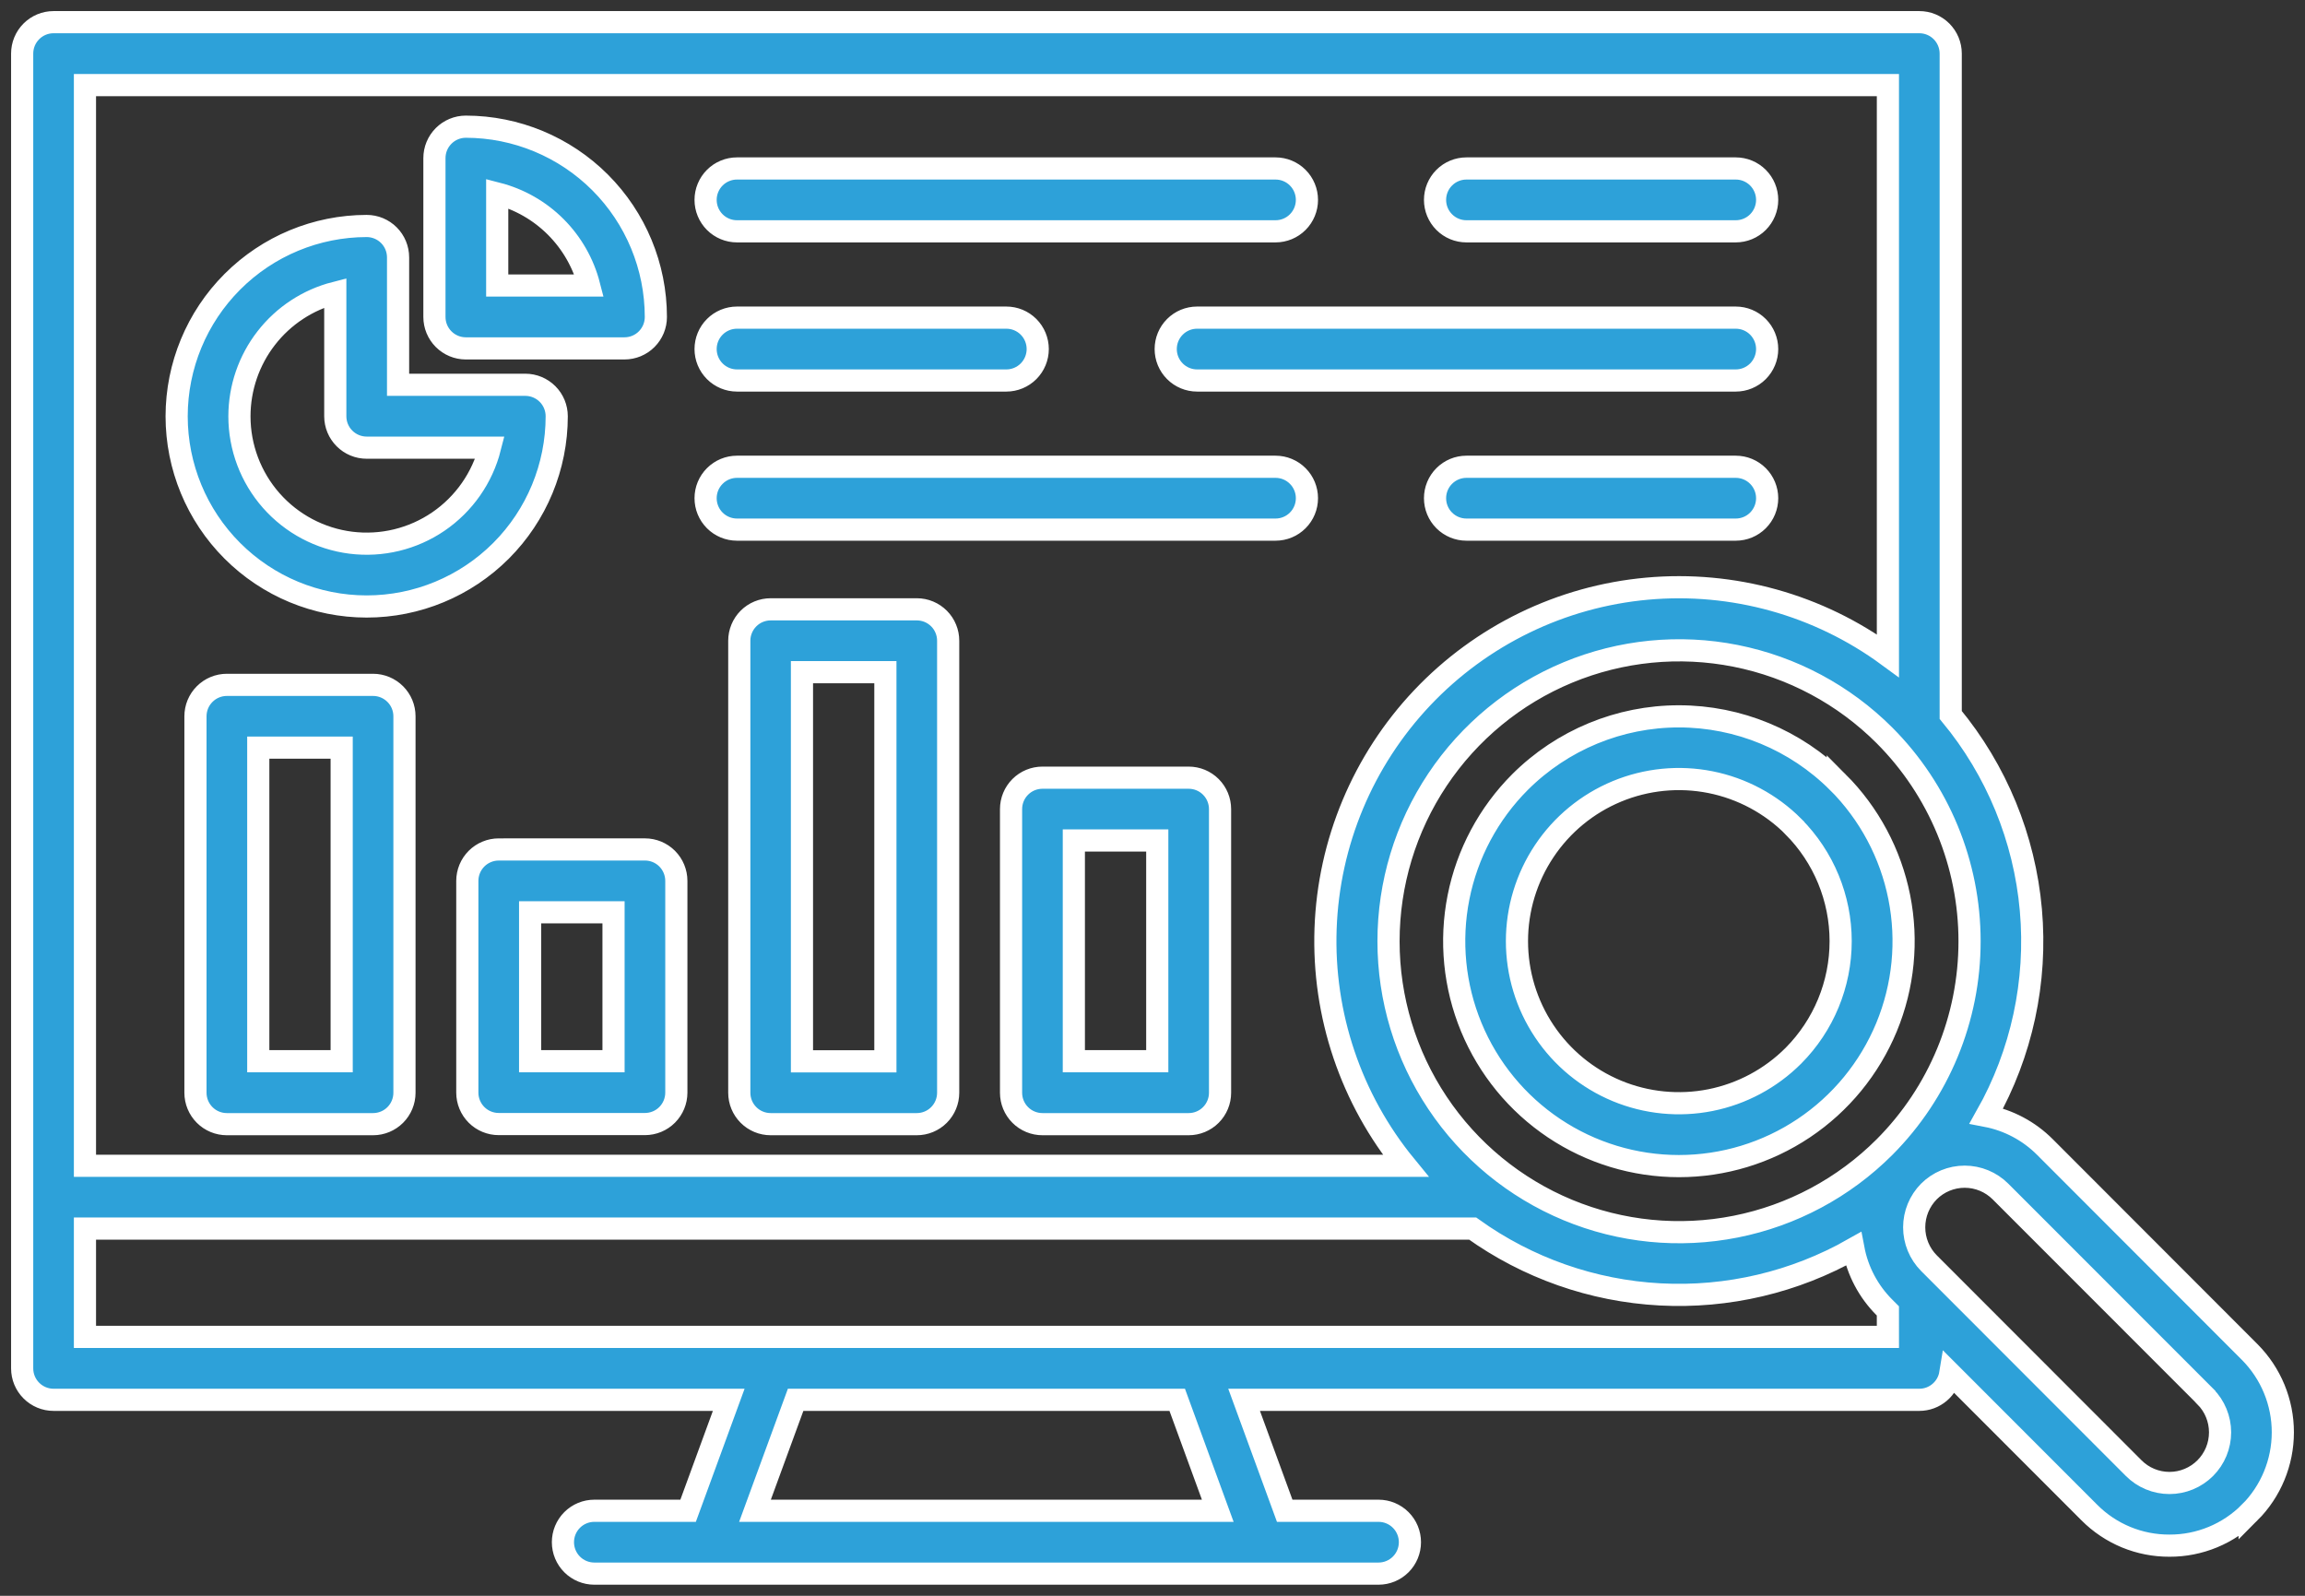 <svg width="104" height="72" viewBox="0 0 104 72" fill="none" xmlns="http://www.w3.org/2000/svg">
<rect x="0" y="0" width="104" height="72" fill="#333333" stroke="none"/>
<path d="M31.836 9.019C31.836 8.833 31.872 8.648 31.944 8.476C32.015 8.304 32.119 8.148 32.251 8.016C32.382 7.884 32.538 7.78 32.71 7.709C32.882 7.637 33.066 7.601 33.253 7.601H57.552C57.927 7.601 58.288 7.75 58.553 8.016C58.819 8.282 58.968 8.643 58.968 9.019C58.968 9.395 58.819 9.756 58.553 10.022C58.288 10.288 57.927 10.437 57.552 10.437H33.253C32.877 10.437 32.517 10.288 32.251 10.022C31.985 9.756 31.836 9.395 31.836 9.019ZM66.164 10.437H78.316C78.692 10.437 79.052 10.288 79.318 10.022C79.583 9.756 79.733 9.395 79.733 9.019C79.733 8.643 79.583 8.282 79.318 8.016C79.052 7.75 78.692 7.601 78.316 7.601H66.165C65.789 7.601 65.429 7.75 65.163 8.016C64.897 8.282 64.748 8.643 64.748 9.019C64.748 9.395 64.897 9.756 65.163 10.022C65.429 10.288 65.788 10.437 66.164 10.437ZM78.316 14.331H54.012C53.637 14.331 53.276 14.48 53.011 14.746C52.745 15.012 52.596 15.373 52.596 15.749C52.596 16.125 52.745 16.486 53.011 16.752C53.276 17.018 53.637 17.168 54.012 17.168H78.316C78.692 17.168 79.052 17.018 79.318 16.752C79.583 16.486 79.733 16.125 79.733 15.749C79.733 15.373 79.583 15.012 79.318 14.746C79.052 14.48 78.692 14.331 78.316 14.331ZM33.253 14.331C32.877 14.331 32.517 14.48 32.251 14.746C31.985 15.012 31.836 15.373 31.836 15.749C31.836 16.125 31.985 16.486 32.251 16.752C32.517 17.018 32.877 17.168 33.253 17.168H45.405C45.781 17.168 46.141 17.018 46.407 16.752C46.672 16.486 46.822 16.125 46.822 15.749C46.822 15.373 46.672 15.012 46.407 14.746C46.141 14.48 45.781 14.331 45.405 14.331H33.253ZM33.253 23.896H57.552C57.927 23.896 58.288 23.747 58.553 23.481C58.819 23.215 58.968 22.855 58.968 22.478C58.968 22.102 58.819 21.741 58.553 21.476C58.288 21.209 57.927 21.06 57.552 21.06H33.253C32.877 21.06 32.517 21.209 32.251 21.476C31.985 21.741 31.836 22.102 31.836 22.478C31.836 22.855 31.985 23.215 32.251 23.481C32.517 23.747 32.877 23.896 33.253 23.896ZM78.316 21.06H66.165C65.789 21.06 65.429 21.209 65.163 21.476C64.897 21.741 64.748 22.102 64.748 22.478C64.748 22.855 64.897 23.215 65.163 23.481C65.429 23.747 65.789 23.896 66.165 23.896H78.316C78.692 23.896 79.052 23.747 79.318 23.481C79.583 23.215 79.733 22.855 79.733 22.478C79.733 22.102 79.583 21.741 79.318 21.476C79.052 21.209 78.692 21.06 78.316 21.06ZM7.97 18.78C7.972 16.504 8.876 14.322 10.484 12.713C12.091 11.103 14.271 10.198 16.544 10.196C16.92 10.196 17.28 10.345 17.546 10.611C17.812 10.877 17.961 11.238 17.961 11.614V17.361H23.702C24.078 17.361 24.438 17.511 24.704 17.777C24.97 18.043 25.119 18.404 25.119 18.78C25.119 21.056 24.215 23.24 22.608 24.849C20.999 26.459 18.818 27.364 16.544 27.364C14.27 27.364 12.089 26.459 10.481 24.849C8.873 23.24 7.97 21.056 7.97 18.78ZM10.803 18.78C10.802 20.181 11.313 21.534 12.239 22.585C13.165 23.635 14.442 24.311 15.831 24.486C17.219 24.66 18.624 24.32 19.78 23.531C20.936 22.741 21.764 21.556 22.109 20.198H16.544C16.169 20.198 15.808 20.049 15.543 19.782C15.277 19.517 15.128 19.156 15.128 18.78V13.209C13.892 13.526 12.796 14.245 12.013 15.254C11.23 16.262 10.805 17.502 10.803 18.78ZM19.601 14.3V7.135C19.601 6.758 19.75 6.398 20.016 6.132C20.281 5.866 20.642 5.716 21.017 5.716C23.291 5.719 25.47 6.624 27.078 8.233C28.686 9.843 29.59 12.024 29.592 14.3C29.592 14.487 29.556 14.671 29.485 14.843C29.413 15.015 29.309 15.172 29.177 15.304C29.046 15.435 28.89 15.54 28.718 15.611C28.546 15.682 28.361 15.719 28.175 15.719H21.017C20.642 15.719 20.281 15.569 20.016 15.303C19.75 15.037 19.601 14.677 19.601 14.3ZM22.434 12.882H26.582C26.325 11.882 25.805 10.969 25.075 10.238C24.346 9.508 23.433 8.987 22.434 8.73V12.882ZM18.249 32.318V49.303C18.249 49.679 18.1 50.04 17.834 50.306C17.568 50.572 17.208 50.721 16.832 50.721H10.235C9.86 50.721 9.499 50.572 9.234 50.306C8.968 50.04 8.819 49.679 8.819 49.303V32.318C8.819 31.942 8.968 31.581 9.234 31.316C9.499 31.05 9.86 30.9 10.235 30.9H16.832C17.208 30.9 17.568 31.05 17.834 31.316C18.1 31.581 18.249 31.942 18.249 32.318ZM15.416 33.732H11.653V47.88H15.416V33.732ZM29.099 38.326C29.475 38.326 29.835 38.475 30.101 38.741C30.366 39.007 30.516 39.368 30.516 39.744V49.298C30.516 49.674 30.366 50.035 30.101 50.301C29.835 50.567 29.475 50.716 29.099 50.716H22.502C22.126 50.716 21.766 50.567 21.5 50.301C21.235 50.035 21.085 49.674 21.085 49.298V39.745C21.085 39.559 21.122 39.374 21.193 39.202C21.264 39.03 21.369 38.874 21.5 38.742C21.632 38.61 21.788 38.506 21.96 38.435C22.132 38.363 22.316 38.327 22.502 38.327L29.099 38.326ZM27.682 41.162H23.919V47.88H27.682V41.162ZM42.781 28.909V49.303C42.781 49.679 42.632 50.04 42.366 50.306C42.101 50.572 41.74 50.721 41.365 50.721H34.772C34.397 50.721 34.036 50.572 33.771 50.306C33.505 50.04 33.356 49.679 33.356 49.303V28.913C33.355 28.727 33.392 28.542 33.463 28.37C33.534 28.197 33.638 28.041 33.769 27.909C33.901 27.776 34.057 27.672 34.229 27.6C34.401 27.529 34.586 27.492 34.772 27.492H41.369C41.555 27.492 41.739 27.529 41.911 27.601C42.083 27.673 42.238 27.778 42.37 27.91C42.501 28.042 42.605 28.198 42.675 28.371C42.746 28.543 42.782 28.727 42.781 28.913V28.909ZM39.948 30.328H36.184V47.885H39.948V30.328ZM55.048 36.503V49.303C55.048 49.679 54.899 50.04 54.633 50.306C54.368 50.572 54.007 50.721 53.632 50.721H47.035C46.659 50.721 46.299 50.572 46.033 50.306C45.767 50.04 45.618 49.679 45.618 49.303V36.506C45.618 36.13 45.767 35.769 46.033 35.503C46.299 35.237 46.659 35.088 47.035 35.088H53.632C54.007 35.088 54.368 35.237 54.633 35.503C54.899 35.769 55.048 36.13 55.048 36.506V36.503ZM52.215 37.921H48.451V47.881H52.215V37.921ZM82.919 35.286C84.337 36.706 85.303 38.514 85.694 40.483C86.086 42.452 85.885 44.493 85.118 46.348C84.35 48.202 83.051 49.788 81.383 50.903C79.716 52.018 77.756 52.613 75.751 52.613C73.746 52.613 71.785 52.018 70.118 50.903C68.451 49.788 67.151 48.202 66.384 46.348C65.617 44.493 65.416 42.452 65.807 40.483C66.198 38.514 67.164 36.706 68.582 35.286C70.485 33.387 73.064 32.32 75.751 32.321C78.439 32.321 81.017 33.389 82.919 35.29V35.286ZM80.916 37.292C79.894 36.269 78.593 35.573 77.175 35.29C75.758 35.008 74.289 35.153 72.954 35.706C71.619 36.26 70.478 37.197 69.676 38.4C68.873 39.602 68.444 41.017 68.444 42.463C68.444 43.91 68.873 45.324 69.676 46.526C70.478 47.729 71.619 48.666 72.954 49.22C74.289 49.773 75.758 49.918 77.175 49.636C78.593 49.353 79.894 48.657 80.916 47.634C82.282 46.261 83.049 44.403 83.049 42.465C83.049 40.527 82.282 38.668 80.916 37.296V37.292ZM101.502 68.243C101.028 68.719 100.464 69.097 99.843 69.353C99.222 69.61 98.556 69.741 97.885 69.738C97.214 69.741 96.549 69.611 95.928 69.355C95.308 69.098 94.745 68.722 94.271 68.246L87.997 61.967C87.943 62.299 87.773 62.601 87.517 62.819C87.262 63.038 86.936 63.158 86.6 63.158H56.133L57.965 68.164H62.198C62.574 68.164 62.934 68.313 63.2 68.579C63.466 68.845 63.615 69.206 63.615 69.582C63.615 69.958 63.466 70.319 63.2 70.585C62.934 70.851 62.574 71 62.198 71H26.815C26.44 71 26.079 70.851 25.814 70.585C25.548 70.319 25.399 69.958 25.399 69.582C25.399 69.206 25.548 68.845 25.814 68.579C26.079 68.313 26.44 68.164 26.815 68.164H31.047L32.88 63.158H2.415C2.04 63.158 1.68 63.008 1.415 62.742C1.149 62.476 1 62.116 1 61.74V2.418C1 2.042 1.149 1.681 1.415 1.415C1.681 1.149 2.041 1 2.417 1H86.598C86.974 1 87.334 1.149 87.6 1.415C87.865 1.681 88.015 2.042 88.015 2.418V32.257C90.083 34.754 91.344 37.821 91.631 41.052C91.919 44.283 91.219 47.525 89.624 50.349C90.625 50.541 91.546 51.031 92.266 51.753L101.506 61.003C102.463 61.965 103.001 63.268 103 64.626C102.999 65.984 102.461 67.286 101.502 68.246V68.243ZM85.027 33.181C83.193 31.346 80.857 30.098 78.314 29.592C75.77 29.087 73.135 29.348 70.74 30.342C68.345 31.336 66.298 33.019 64.858 35.177C63.417 37.335 62.649 39.873 62.649 42.468C62.649 45.064 63.417 47.601 64.858 49.759C66.298 51.918 68.345 53.6 70.74 54.594C73.135 55.588 75.77 55.849 78.314 55.344C80.857 54.839 83.193 53.59 85.027 51.756C87.485 49.291 88.865 45.951 88.865 42.468C88.865 38.986 87.485 35.645 85.027 33.181ZM3.833 3.839V52.599H63.422C60.957 49.593 59.672 45.789 59.809 41.902C59.946 38.015 61.496 34.312 64.166 31.487C66.837 28.663 70.445 26.911 74.315 26.56C78.184 26.21 82.048 27.285 85.181 29.584V3.839H3.833ZM53.115 63.158H35.898L34.064 68.164H54.945L53.115 63.158ZM85.18 59.146L85.027 58.993C84.305 58.273 83.816 57.351 83.626 56.348C80.973 57.852 77.945 58.565 74.901 58.402C71.857 58.24 68.923 57.209 66.445 55.432H3.833V60.318H85.181L85.18 59.146ZM99.499 63.004L90.259 53.759C89.83 53.331 89.25 53.091 88.645 53.091C88.04 53.091 87.459 53.331 87.031 53.759C86.606 54.189 86.367 54.77 86.367 55.375C86.367 55.98 86.606 56.561 87.031 56.99L96.271 66.24C96.483 66.453 96.734 66.621 97.011 66.736C97.288 66.851 97.585 66.91 97.885 66.91C98.185 66.91 98.481 66.851 98.758 66.736C99.035 66.621 99.287 66.453 99.499 66.241C99.711 66.029 99.879 65.777 99.994 65.5C100.109 65.223 100.168 64.925 100.168 64.625C100.168 64.325 100.109 64.028 99.994 63.751C99.88 63.474 99.712 63.221 99.5 63.009L99.499 63.004Z" fill="#2DA1D9" stroke="white"/>
</svg>
